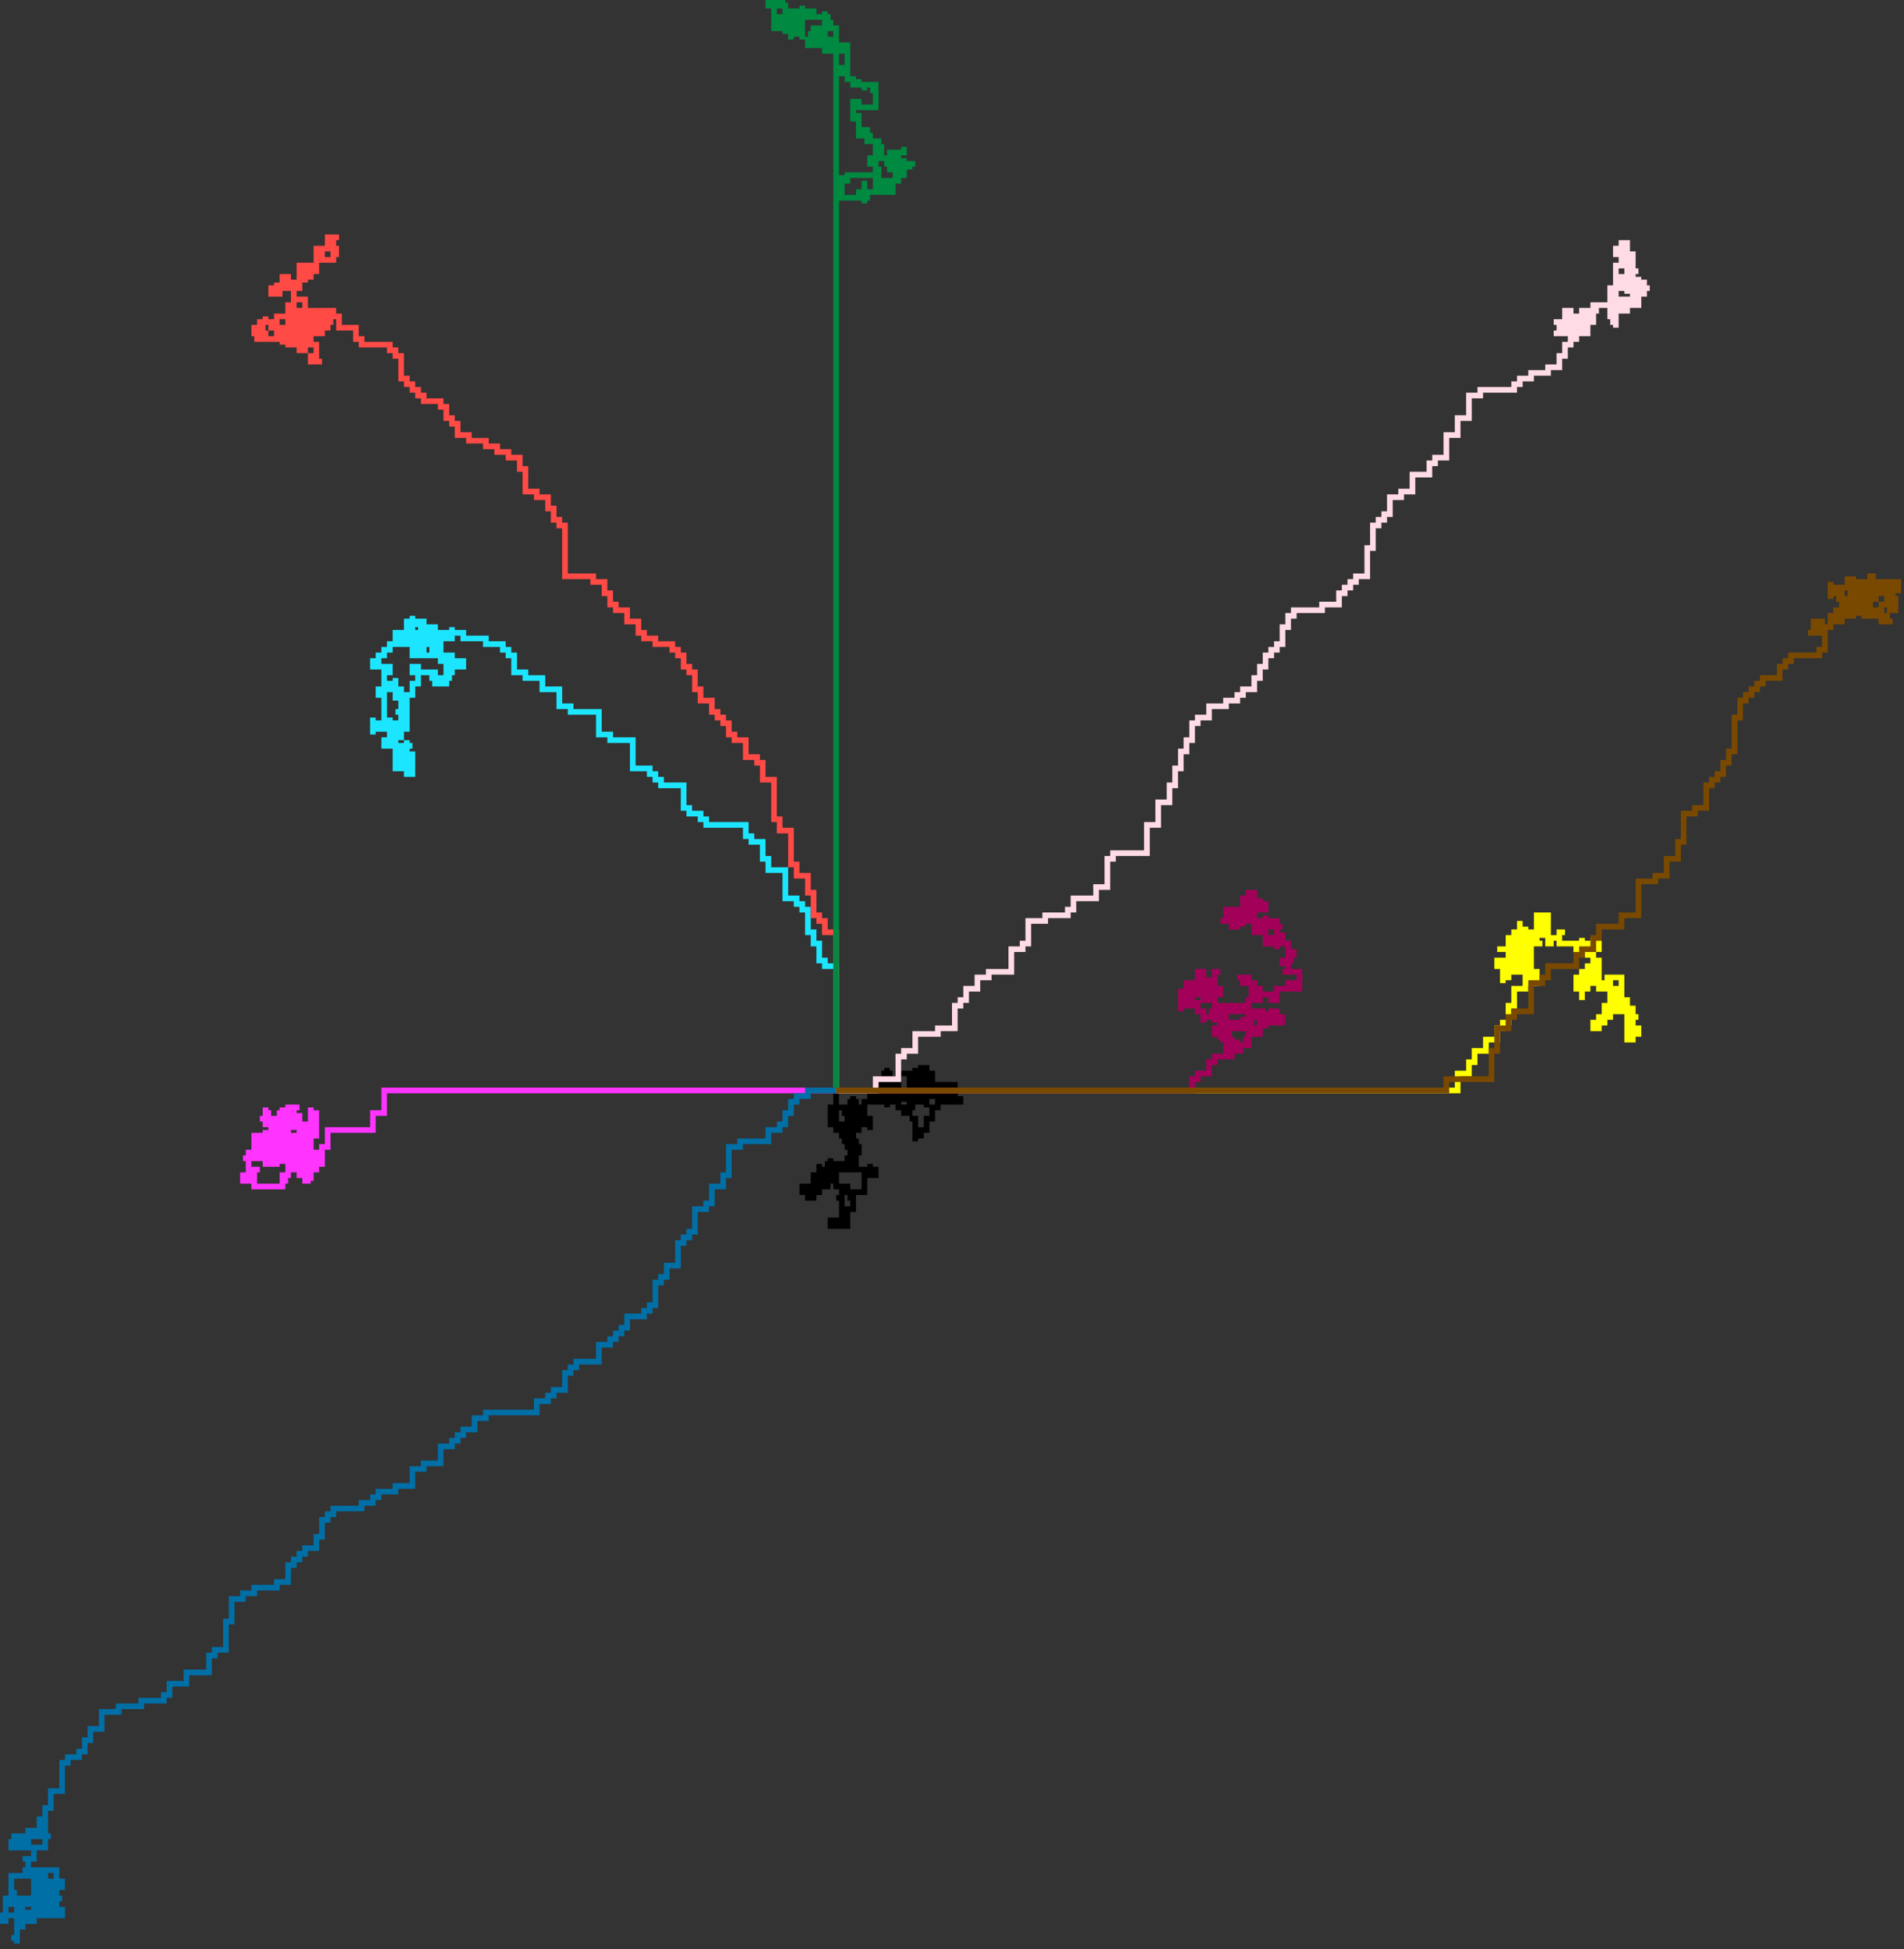 <?xml version="1.0" encoding="utf-8" ?>
<svg baseProfile="full" height="345px" version="1.1" width="337px" xmlns="http://www.w3.org/2000/svg" xmlns:ev="http://www.w3.org/2001/xml-events" xmlns:xlink="http://www.w3.org/1999/xlink"><rect width="100%" height="100%" fill="#333333" stroke="none"/><defs /><polyline fill="none" points="161,198 162,198 161,198 162,198 162,199 162,200 162,201 162,202 162,201 163,201 163,200 164,200 164,199 164,198 165,198 165,197 165,196 166,196 166,195 166,194 166,195 166,194 166,193 165,193 165,194 164,194 164,195 163,195 163,194 163,195 164,195 163,195 164,195 163,195 164,195 164,194 164,193 163,193 162,193 163,193 162,193 162,192 163,192 163,191 163,192 163,191 163,190 163,189 164,189 164,190 165,190 165,191 165,190 165,191 164,191 164,192 163,192 162,192 162,193 162,194 161,194 160,194 161,194 160,194 159,194 158,194 158,193 159,193 159,194 159,195 158,195 158,194 158,195 159,195 159,196 160,196 160,197 161,197 160,197 161,197 161,196 161,195 161,196 161,197 161,196 161,195 162,195 161,195 161,194 161,193 162,193 162,192 162,193 162,192 161,192 161,191 162,191 161,191 161,190 160,190 159,190 159,191 158,191 157,191 157,192 156,192 156,191 157,191 157,192 157,191 157,190 157,189 157,190 156,190 157,190 158,190 157,190 157,191 157,192 158,192 158,191 158,192 159,192 159,193 160,193 161,193 160,193 160,194 160,195 160,194 161,194 162,194 163,194 164,194 164,193 164,194 165,194 166,194 165,194 164,194 163,194 164,194 165,194 166,194 166,193 167,193 168,193 169,193 168,193 168,192 169,192 169,193 169,194 169,195 170,195 170,194 170,195 169,195 168,195 168,194 168,193 167,193 167,192 168,192 167,192 166,192 165,192 165,191 164,191 164,192 165,192 165,193 166,193 166,194 165,194 165,193 166,193 166,192 167,192 166,192 166,193 167,193 168,193 167,193 167,192 167,193 167,194 167,195 167,194 168,194 167,194 167,193 167,192 167,193 167,194 167,195 166,195 166,194 166,195 166,194 165,194 165,193 164,193 163,193 162,193 162,194 162,193 162,192 162,193 162,192 162,191 162,190 162,189 162,190 162,191 163,191 163,192 163,193 163,194 164,194 165,194 164,194 163,194 162,194 163,194 163,195 164,195 164,196 164,195 163,195 163,194 162,194 162,195 163,195 163,194 164,194 163,194 162,194 162,195 162,194 162,193 161,193 160,193 160,194 161,194 161,195 161,196 162,196 161,196 162,196 161,196 161,195 161,194 160,194 159,194 158,194 158,195 157,195 157,194 157,195 157,194 157,193 157,194 157,195 157,196 157,195 156,195 156,194 155,194 155,193 155,192 156,192 155,192 155,191 155,192 155,193 155,194 155,195 156,195 155,195 155,194 155,193 155,194 155,193 155,194 154,194 155,194 155,193 156,193 157,193 157,194 157,193 157,192 158,192 157,192 156,192 157,192 156,192 156,193 156,192 155,192 156,192 156,193 156,192 157,192 156,192 157,192 156,192 156,193 156,194 157,194 156,194 155,194 154,194 154,195 153,195 153,196 153,197 153,196 153,197 153,198 154,198 154,199 154,198 154,199 154,200 154,199 153,199 153,198 153,197 153,196 152,196 152,197 152,198 151,198 151,199 152,199 152,200 151,200 151,199 151,198 151,199 151,198 150,198 150,197 149,197 150,197 151,197 150,197 151,197 151,196 151,195 152,195 151,195 150,195 151,195 151,194 151,195 151,196 150,196 149,196 148,196 147,196 147,197 147,198 148,198 147,198 147,199 148,199 149,199 148,199 149,199 150,199 150,200 150,201 150,202 149,202 150,202 150,203 151,203 151,204 150,204 151,204 152,204 152,203 151,203 151,202 151,201 151,202 152,202 151,202 151,203 151,204 151,205 150,205 150,206 150,207 151,207 151,206 150,206 150,207 149,207 148,207 148,208 147,208 146,208 147,208 147,207 147,206 147,205 147,206 146,206 147,206 147,207 146,207 146,208 147,208 147,207 147,208 148,208 148,207 149,207 149,206 150,206 151,206 151,205 151,206 151,205 152,205 151,205 151,206 150,206 149,206 148,206 148,207 147,207 148,207 147,207 147,208 146,208 146,209 146,210 147,210 146,210 146,209 145,209 145,210 145,209 144,209 144,210 144,211 144,212 143,212 143,211 144,211 143,211 144,211 143,211 142,211 142,210 143,210 142,210 143,210 144,210 145,210 145,211 144,211 144,210 144,209 144,210 144,209 144,208 145,208 144,208 145,208 145,207 145,206 145,207 146,207 146,208 145,208 144,208 145,208 146,208 145,208 145,209 146,209 147,209 148,209 148,210 149,210 150,210 150,211 149,211 150,211 149,211 149,212 148,212 149,212 149,213 149,214 150,214 151,214 150,214 150,215 149,215 149,216 149,217 148,217 148,216 147,216 147,217 148,217 149,217 150,217 150,216 149,216 150,216 150,215 150,216 150,215 150,214 151,214 151,213 151,212 150,212 151,212 151,211 152,211 153,211 153,210 153,209 153,208 154,208 154,207 154,208 155,208 155,207 154,207 154,206 154,207 153,207 152,207 151,207 151,206 152,206 151,206 151,205 151,204 151,203 150,203 151,203 151,202 151,203 151,202 151,201 150,201 149,201 149,200 148,200 148,199 148,198 148,197 148,196 148,195 148,194 148,193" stroke="#000000" stroke-width="1" /><polyline fill="none" points="290,183 289,183 290,183 290,182 289,182 289,183 288,183 288,184 289,184 289,183 289,182 288,182 288,181 288,182 288,181 289,181 289,182 289,181 288,181 289,181 289,182 289,181 289,180 290,180 289,180 289,179 289,180 289,181 289,180 288,180 288,181 288,180 288,179 288,180 289,180 289,179 288,179 287,179 287,178 287,177 288,177 288,178 288,179 287,179 287,178 287,177 286,177 286,178 287,178 287,177 287,176 286,176 287,176 286,176 286,177 287,177 287,178 286,178 287,178 288,178 287,178 288,178 287,178 288,178 288,179 288,178 288,177 287,177 286,177 285,177 285,178 286,178 287,178 288,178 288,179 289,179 289,178 289,179 288,179 288,178 287,178 286,178 285,178 285,177 286,177 285,177 286,177 285,177 285,178 286,178 287,178 286,178 285,178 286,178 286,179 285,179 285,180 285,179 285,180 285,179 285,180 284,180 284,179 284,180 284,181 284,180 283,180 283,181 282,181 282,182 283,182 283,181 283,182 283,181 284,181 284,180 284,179 284,180 284,179 284,178 285,178 286,178 287,178 286,178 286,177 285,177 285,176 285,175 284,175 285,175 286,175 287,175 287,174 287,175 287,174 287,173 286,173 285,173 284,173 285,173 285,174 285,175 284,175 283,175 283,174 284,174 283,174 284,174 285,174 284,174 283,174 282,174 282,173 281,173 281,174 281,175 280,175 281,175 280,175 280,174 280,175 280,176 280,177 280,176 280,175 279,175 279,174 279,175 280,175 281,175 281,174 281,173 280,173 280,172 280,173 281,173 282,173 282,172 282,173 281,173 280,173 281,173 280,173 280,174 279,174 279,173 280,173 280,172 281,172 282,172 283,172 283,171 282,171 282,172 283,172 283,171 282,171 281,171 281,172 281,173 280,173 281,173 280,173 281,173 282,173 282,172 282,173 282,172 281,172 281,173 280,173 281,173 280,173 280,174 280,173 279,173 280,173 281,173 281,172 280,172 280,173 281,173 281,174 282,174 282,173 283,173 283,174 283,173 283,172 283,171 283,170 282,170 282,169 281,169 281,168 281,169 281,168 282,168 283,168 283,167 282,167 282,166 282,167 281,167 280,167 280,166 280,167 279,167 279,168 280,168 280,167 279,167 278,167 277,167 276,167 276,166 276,165 277,165 276,165 276,166 275,166 274,166 274,167 275,167 274,167 275,167 274,167 274,166 274,165 274,164 274,165 274,164 274,163 274,162 273,162 273,163 274,163 274,162 273,162 272,162 272,163 272,164 273,164 273,165 273,166 273,165 272,165 273,165 272,165 271,165 271,166 272,166 272,167 273,167 272,167 272,166 271,166 272,166 272,165 271,165 270,165 271,165 270,165 270,164 270,165 271,165 272,165 272,166 271,166 271,167 270,167 271,167 270,167 269,167 269,166 270,166 271,166 271,165 270,165 269,165 269,164 269,163 269,164 269,165 268,165 268,166 269,166 268,166 267,166 268,166 267,166 267,167 267,168 267,169 268,169 268,170 267,170 267,171 266,171 267,171 267,172 266,172 266,173 266,174 266,173 267,173 267,172 266,172 266,171 266,170 265,170 265,171 266,171 267,171 268,171 269,171 269,172 268,172 267,172 267,171 266,171 267,171 266,171 266,170 267,170 267,169 268,169 269,169 269,170 268,170 268,169 267,169 267,168 266,168 265,168 266,168 267,168 267,167 268,167 268,168 269,168 270,168 269,168 269,169 269,168 270,168 270,167 269,167 270,167 269,167 269,168 270,168 271,168 271,169 270,169 270,170 269,170 270,170 271,170 271,171 271,170 271,169 270,169 270,168 270,169 271,169 271,170 271,171 270,171 270,170 270,171 270,170 270,171 270,172 271,172 271,173 271,174 270,174 271,174 272,174 272,173 272,172 271,172 270,172 270,173 270,174 270,175 269,175 268,175 268,176 268,177 268,178 267,178 267,179 267,180 267,181 266,181 266,182 265,182 265,183 265,184 264,184 263,184 263,185 263,186 262,186 261,186 261,187 261,188 260,188 260,189 260,190 259,190 258,190 258,191 258,192 258,193 257,193 256,193 255,193 254,193 253,193 252,193 251,193 250,193 249,193 248,193 247,193 246,193 245,193 244,193 243,193 242,193 241,193 240,193 239,193 238,193 237,193 236,193 235,193 234,193 233,193 232,193 231,193 230,193 229,193 228,193 227,193 226,193 225,193 224,193 223,193 222,193 221,193 220,193 219,193 218,193 217,193 216,193 215,193 214,193 213,193 212,193 211,193 210,193 209,193 208,193 207,193 206,193 205,193 204,193 203,193 202,193 201,193 200,193 199,193 198,193 197,193 196,193 195,193 194,193 193,193 192,193 191,193 190,193 189,193 188,193 187,193 186,193 185,193 184,193 183,193 182,193 181,193 180,193 179,193 178,193 177,193 176,193 175,193 174,193 173,193 172,193 171,193 170,193 169,193 168,193 167,193 166,193 165,193 164,193 163,193 162,193 161,193 160,193 159,193 158,193 157,193 156,193 155,193 154,193 153,193 152,193 151,193 150,193 149,193 148,193" stroke="#FFFF00" stroke-width="1" /><polyline fill="none" points="75,114 75,115 74,115 75,115 74,115 74,116 75,116 75,115 74,115 74,114 74,113 73,113 73,114 74,114 74,115 74,114 74,113 74,112 75,112 75,113 76,113 77,113 77,114 77,113 76,113 77,113 77,114 77,113 77,112 77,113 77,114 77,113 77,112 77,113 77,112 76,112 76,113 76,112 77,112 77,113 77,112 77,111 77,112 77,111 76,111 75,111 74,111 75,111 75,110 74,110 74,111 74,110 74,111 74,110 73,110 73,109 73,110 72,110 72,111 73,111 73,112 73,113 72,113 73,113 73,114 72,114 72,113 72,112 73,112 72,112 73,112 72,112 72,113 71,113 71,112 71,113 71,112 70,112 71,112 70,112 71,112 70,112 70,113 70,112 70,113 70,114 71,114 70,114 69,114 69,115 68,115 68,116 67,116 67,117 66,117 67,117 66,117 67,117 67,118 66,118 66,117 67,117 67,118 68,118 69,118 69,119 68,119 68,118 68,119 68,120 68,121 68,120 68,121 69,121 69,122 69,121 70,121 70,120 70,121 70,122 69,122 68,122 68,121 68,122 67,122 67,123 67,122 67,123 68,123 68,124 68,125 68,126 68,127 68,128 68,129 68,128 67,128 66,128 67,128 66,128 66,127 66,128 66,129 66,130 66,129 67,129 68,129 68,128 69,128 69,127 69,128 69,129 69,130 69,131 70,131 70,132 69,132 70,132 70,133 70,132 69,132 69,131 70,131 70,132 71,132 71,133 72,133 72,134 72,133 72,134 73,134 73,135 73,134 73,133 73,134 73,135 73,136 73,137 73,136 72,136 73,136 73,135 73,136 73,137 73,136 73,137 72,137 72,136 71,136 71,135 71,136 70,136 70,135 71,135 71,134 71,133 72,133 71,133 72,133 72,134 72,135 71,135 71,134 72,134 71,134 70,134 70,133 70,132 71,132 72,132 73,132 72,132 72,131 72,132 72,133 71,133 72,133 72,132 72,131 72,132 71,132 71,133 71,132 71,133 70,133 70,132 70,131 70,130 71,130 71,129 72,129 71,129 70,129 70,130 69,130 69,131 69,132 70,132 69,132 68,132 68,131 69,131 69,130 69,129 70,129 70,128 71,128 72,128 72,129 71,129 71,128 71,129 71,130 71,131 71,130 71,131 71,130 71,129 71,128 71,129 71,130 70,130 70,129 70,128 71,128 71,127 72,127 72,126 72,125 72,126 71,126 70,126 71,126 71,125 72,125 72,126 71,126 71,125 72,125 72,124 72,123 72,124 71,124 71,123 72,123 71,123 70,123 70,124 70,123 70,122 69,122 69,121 70,121 70,122 70,121 70,122 71,122 71,123 72,123 73,123 73,122 73,121 74,121 74,120 74,119 73,119 73,118 74,118 74,119 75,119 76,119 77,119 77,120 76,120 77,120 76,120 77,120 78,120 79,120 79,119 80,119 80,118 80,119 79,119 79,118 79,119 79,120 80,120 79,120 78,120 77,120 77,121 78,121 79,121 79,120 79,119 80,119 80,118 80,119 80,118 80,117 80,116 80,117 81,117 82,117 82,118 81,118 80,118 80,117 80,116 79,116 79,117 79,118 79,117 78,117 79,117 78,117 78,116 77,116 76,116 75,116 74,116 73,116 73,115 73,114 72,114 73,114 73,113 73,112 73,111 73,112 73,113 72,113 72,114 71,114 71,113 71,114 72,114 73,114 74,114 73,114 74,114 73,114 72,114 73,114 73,115 73,114 74,114 75,114 76,114 77,114 77,115 76,115 77,115 78,115 78,114 78,113 78,112 79,112 80,112 80,113 79,113 78,113 78,112 77,112 78,112 78,113 78,114 78,113 78,112 79,112 80,112 80,111 80,112 79,112 80,112 81,112 80,112 81,112 82,112 82,113 83,113 84,113 85,113 86,113 86,114 87,114 88,114 89,114 89,115 90,115 90,116 91,116 91,117 91,118 91,119 92,119 93,119 93,120 94,120 95,120 96,120 96,121 96,122 97,122 98,122 99,122 99,123 99,124 99,125 100,125 101,125 101,126 102,126 103,126 104,126 105,126 106,126 106,127 106,128 106,129 106,130 107,130 108,130 108,131 109,131 110,131 111,131 112,131 112,132 112,133 112,134 112,135 112,136 113,136 114,136 115,136 115,137 116,137 116,138 117,138 117,139 118,139 119,139 120,139 121,139 121,140 121,141 121,142 121,143 122,143 122,144 123,144 124,144 124,145 125,145 125,146 126,146 127,146 128,146 129,146 130,146 131,146 132,146 132,147 132,148 133,148 133,149 134,149 135,149 135,150 135,151 135,152 136,152 136,153 136,154 137,154 138,154 139,154 139,155 139,156 139,157 139,158 139,159 140,159 141,159 141,160 142,160 142,161 143,161 143,162 143,163 143,164 143,165 144,165 144,166 144,167 145,167 145,168 145,169 145,170 146,170 146,171 147,171 148,171 148,172 148,173 148,174 148,175 148,176 148,177 148,178 148,179 148,180 148,181 148,182 148,183 148,184 148,185 148,186 148,187 148,188 148,189 148,190 148,191 148,192 148,193" stroke="#1CE6FF" stroke-width="1" /><polyline fill="none" points="50,205 51,205 52,205 52,206 51,206 52,206 52,205 53,205 53,206 52,206 52,205 51,205 51,204 51,205 51,206 51,207 52,207 52,206 52,205 52,204 52,205 53,205 53,206 53,207 53,206 54,206 53,206 53,205 54,205 53,205 53,204 52,204 52,203 52,202 53,202 53,203 53,204 52,204 52,205 52,206 51,206 51,205 51,204 51,205 51,206 51,207 51,208 50,208 50,209 51,209 50,209 50,210 49,210 48,210 47,210 46,210 45,210 45,209 44,209 43,209 43,208 44,208 43,208 44,208 44,207 44,208 45,208 45,207 46,207 45,207 44,207 44,206 44,205 43,205 44,205 44,204 45,204 45,203 46,203 47,203 46,203 47,203 48,203 48,202 49,202 49,203 50,203 51,203 51,204 51,203 51,204 50,204 51,204 50,204 51,204 50,204 50,203 50,202 51,202 51,201 51,202 50,202 50,201 49,201 49,200 50,200 51,200 50,200 49,200 48,200 48,201 48,202 47,202 48,202 49,202 49,203 49,204 48,204 47,204 46,204 46,205 45,205 45,204 46,204 45,204 46,204 47,204 48,204 47,204 47,205 47,204 46,204 46,203 46,202 46,203 47,203 47,202 47,201 46,201 46,202 46,201 45,201 45,202 46,202 46,203 46,202 46,201 47,201 47,202 47,201 48,201 48,200 48,201 47,201 47,200 47,201 46,201 46,202 47,202 46,202 47,202 48,202 48,203 48,204 47,204 47,205 48,205 49,205 50,205 50,204 50,205 50,206 50,205 50,204 51,204 51,203 52,203 52,204 52,203 53,203 52,203 52,202 51,202 51,203 51,204 50,204 49,204 49,205 48,205 47,205 48,205 47,205 47,204 46,204 46,203 46,204 46,205 46,204 46,205 47,205 47,206 48,206 49,206 49,205 49,204 49,205 49,204 48,204 49,204 49,203 49,202 50,202 51,202 51,201 52,201 53,201 54,201 55,201 56,201 55,201 56,201 55,201 56,201 56,200 56,199 55,199 55,198 56,198 56,197 55,197 55,196 55,197 55,198 56,198 55,198 55,199 55,198 55,199 54,199 54,200 55,200 55,201 55,202 54,202 53,202 52,202 52,203 51,203 52,203 51,203 51,204 51,205 52,205 51,205 52,205 53,205 54,205 53,205 53,206 53,207 53,206 53,205 52,205 51,205 52,205 52,204 51,204 52,204 51,204 52,204 52,203 53,203 54,203 53,203 54,203 54,202 54,203 54,204 54,205 54,206 54,207 55,207 55,208 55,207 54,207 54,208 54,207 54,206 54,207 54,208 53,208 53,207 53,206 53,207 54,207 54,208 54,209 55,209 54,209 54,208 55,208 54,208 54,207 54,206 55,206 54,206 55,206 54,206 55,206 55,207 54,207 55,207 55,208 55,209 55,208 55,207 56,207 56,206 57,206 57,205 57,204 56,204 55,204 56,204 56,205 55,205 54,205 53,205 53,206 53,207 54,207 54,206 55,206 56,206 56,205 56,206 55,206 55,207 54,207 55,207 55,206 56,206 56,205 55,205 55,204 55,203 54,203 53,203 53,202 53,203 52,203 52,202 52,201 52,202 53,202 53,201 53,200 53,199 53,200 53,199 52,199 52,198 52,197 52,196 53,196 52,196 51,196 51,197 50,197 49,197 50,197 51,197 52,197 51,197 50,197 51,197 51,196 51,197 50,197 50,196 50,197 50,198 49,198 49,199 50,199 50,198 51,198 52,198 51,198 52,198 52,199 52,200 52,199 52,198 53,198 53,197 53,198 52,198 52,199 51,199 51,200 51,201 51,202 50,202 50,201 50,200 51,200 50,200 50,199 50,200 49,200 48,200 49,200 49,199 48,199 48,200 48,199 47,199 47,198 46,198 47,198 47,197 48,197 47,197 47,196 47,197 47,198 48,198 48,199 49,199 48,199 48,200 48,201 48,202 49,202 49,201 50,201 49,201 49,202 49,203 50,203 51,203 52,203 52,204 53,204 53,205 54,205 53,205 53,206 53,205 54,205 54,206 54,205 54,206 53,206 53,207 53,206 54,206 55,206 55,207 55,206 56,206 56,205 57,205 57,204 57,203 58,203 58,202 58,201 58,200 59,200 60,200 61,200 62,200 63,200 64,200 65,200 66,200 66,199 66,198 66,197 67,197 68,197 68,196 68,195 68,194 68,193 69,193 70,193 71,193 72,193 73,193 74,193 75,193 76,193 77,193 78,193 79,193 80,193 81,193 82,193 83,193 84,193 85,193 86,193 87,193 88,193 89,193 90,193 91,193 92,193 93,193 94,193 95,193 96,193 97,193 98,193 99,193 100,193 101,193 102,193 103,193 104,193 105,193 106,193 107,193 108,193 109,193 110,193 111,193 112,193 113,193 114,193 115,193 116,193 117,193 118,193 119,193 120,193 121,193 122,193 123,193 124,193 125,193 126,193 127,193 128,193 129,193 130,193 131,193 132,193 133,193 134,193 135,193 136,193 137,193 138,193 139,193 140,193 141,193 142,193 143,193 144,193 145,193 146,193 147,193 148,193" stroke="#FF34FF" stroke-width="1" /><polyline fill="none" points="59,44 59,45 60,45 59,45 59,46 59,45 59,44 59,43 58,43 58,42 59,42 60,42 59,42 59,43 58,43 59,43 58,43 58,44 59,44 60,44 59,44 59,45 59,46 59,45 59,46 58,46 57,46 56,46 57,46 57,45 56,45 56,44 57,44 57,45 57,46 57,45 56,45 56,46 56,47 56,48 55,48 54,48 53,48 53,49 53,48 53,47 54,47 55,47 55,48 55,49 54,49 55,49 54,49 54,48 55,48 54,48 55,48 55,47 55,48 55,49 54,49 54,50 54,49 55,49 55,48 54,48 55,48 54,48 55,48 55,49 54,49 53,49 53,50 52,50 52,51 53,51 52,51 52,50 51,50 51,49 50,49 50,50 50,51 49,51 48,51 48,52 48,51 48,52 49,52 48,52 49,52 50,52 49,52 49,51 49,50 49,51 50,51 51,51 51,50 51,49 51,50 51,51 51,50 52,50 53,50 53,51 53,50 53,51 52,51 52,52 52,53 53,53 54,53 54,54 54,53 53,53 54,53 54,54 54,55 53,55 53,56 53,57 52,57 53,57 52,57 51,57 52,57 51,57 51,58 52,58 51,58 51,59 51,60 51,61 52,61 52,60 51,60 52,60 52,61 53,61 53,62 53,61 54,61 55,61 56,61 56,62 56,63 56,64 57,64 56,64 55,64 56,64 56,63 55,63 55,64 56,64 56,63 56,62 56,61 55,61 54,61 54,60 55,60 55,59 56,59 57,59 56,59 57,59 57,58 56,58 56,57 57,57 58,57 58,58 57,58 58,58 58,57 59,57 58,57 58,58 58,57 58,56 58,57 58,56 57,56 56,56 56,55 56,56 56,57 56,58 56,59 55,59 55,58 55,57 55,58 55,59 55,58 54,58 53,58 52,58 51,58 51,59 51,60 51,59 50,59 51,59 51,60 51,61 51,60 51,61 51,60 52,60 51,60 50,60 51,60 50,60 51,60 52,60 52,59 52,60 52,59 51,59 52,59 53,59 52,59 53,59 53,60 53,59 52,59 52,60 53,60 52,60 53,60 54,60 53,60 52,60 53,60 52,60 52,59 52,58 53,58 52,58 51,58 51,59 52,59 52,60 53,60 53,59 54,59 54,60 53,60 53,61 53,62 54,62 54,61 55,61 54,61 53,61 53,62 53,61 53,62 53,61 52,61 52,60 51,60 50,60 50,61 50,60 50,59 49,59 49,58 50,58 51,58 51,59 51,60 51,59 51,60 51,59 50,59 50,58 49,58 48,58 48,57 47,57 47,56 47,57 46,57 46,58 47,58 46,58 46,59 46,58 45,58 45,59 46,59 46,58 47,58 46,58 46,59 47,59 47,60 46,60 45,60 46,60 47,60 48,60 49,60 49,59 49,58 49,57 49,56 50,56 51,56 51,55 52,55 52,56 52,55 52,54 51,54 51,55 51,56 52,56 52,57 52,58 52,57 53,57 54,57 55,57 55,56 55,57 55,56 54,56 53,56 53,55 54,55 55,55 56,55 57,55 58,55 59,55 59,56 60,56 60,57 60,58 61,58 62,58 63,58 63,59 63,60 64,60 64,61 65,61 66,61 67,61 68,61 69,61 69,62 70,62 70,63 71,63 71,64 71,65 71,66 71,67 72,67 72,68 73,68 73,69 74,69 74,70 75,70 75,71 76,71 77,71 78,71 78,72 79,72 79,73 79,74 80,74 80,75 81,75 81,76 81,77 82,77 83,77 83,78 84,78 85,78 86,78 86,79 87,79 88,79 88,80 89,80 90,80 90,81 91,81 92,81 92,82 92,83 93,83 93,84 93,85 93,86 93,87 94,87 95,87 95,88 96,88 97,88 97,89 97,90 98,90 98,91 98,92 99,92 99,93 100,93 100,94 100,95 100,96 100,97 100,98 100,99 100,100 100,101 100,102 101,102 102,102 103,102 104,102 105,102 105,103 106,103 107,103 107,104 107,105 108,105 108,106 108,107 109,107 109,108 110,108 111,108 111,109 111,110 112,110 113,110 113,111 113,112 114,112 114,113 115,113 116,113 116,114 117,114 118,114 119,114 119,115 120,115 120,116 121,116 121,117 121,118 122,118 122,119 123,119 123,120 123,121 123,122 124,122 124,123 124,124 125,124 126,124 126,125 126,126 127,126 127,127 128,127 128,128 129,128 129,129 129,130 130,130 130,131 131,131 132,131 132,132 132,133 132,134 133,134 134,134 134,135 135,135 135,136 135,137 135,138 136,138 137,138 137,139 137,140 137,141 137,142 137,143 137,144 137,145 138,145 138,146 138,147 139,147 140,147 140,148 140,149 140,150 140,151 140,152 140,153 141,153 141,154 141,155 142,155 143,155 143,156 143,157 143,158 144,158 144,159 144,160 144,161 144,162 145,162 145,163 146,163 146,164 146,165 147,165 148,165 148,166 148,167 148,168 148,169 148,170 148,171 148,172 148,173 148,174 148,175 148,176 148,177 148,178 148,179 148,180 148,181 148,182 148,183 148,184 148,185 148,186 148,187 148,188 148,189 148,190 148,191 148,192 148,193" stroke="#FF4A46" stroke-width="1" /><polyline fill="none" points="155,25 156,25 155,25 154,25 155,25 155,26 155,27 155,28 156,28 156,27 156,26 156,27 156,28 157,28 157,29 158,29 158,30 157,30 158,30 159,30 159,29 158,29 158,28 157,28 158,28 158,27 158,28 157,28 156,28 157,28 158,28 159,28 159,29 160,29 160,28 160,29 161,29 161,30 161,29 162,29 161,29 160,29 159,29 158,29 158,28 158,27 159,27 160,27 160,26 160,27 160,26 160,27 159,27 158,27 157,27 158,27 158,28 158,29 159,29 158,29 158,30 159,30 160,30 160,31 159,31 158,31 159,31 159,32 158,32 157,32 157,33 157,34 158,34 158,33 157,33 156,33 155,33 156,33 155,33 155,32 156,32 156,33 156,34 155,34 154,34 153,34 152,34 152,35 153,35 153,36 153,35 153,34 153,33 153,32 153,33 153,34 152,34 153,34 152,34 152,35 153,35 154,35 153,35 153,34 153,33 153,34 153,35 153,34 152,34 152,35 151,35 150,35 149,35 149,34 149,33 149,32 149,31 149,32 150,32 150,31 151,31 152,31 151,31 152,31 153,31 154,31 155,31 156,31 155,31 155,30 156,30 155,30 155,29 155,28 154,28 154,29 154,28 154,29 155,29 155,28 155,27 156,27 156,26 155,26 155,25 154,25 153,25 154,25 154,24 153,24 152,24 152,23 153,23 154,23 153,23 152,23 152,22 152,21 152,20 152,21 151,21 151,20 151,21 151,20 151,19 151,18 152,18 152,19 153,19 154,19 155,19 154,19 155,19 155,18 155,17 155,16 154,16 155,16 155,15 154,15 155,15 154,15 153,15 153,16 153,15 152,15 151,15 152,15 152,14 152,15 151,15 151,14 150,14 150,13 149,13 149,12 150,12 150,11 150,10 150,11 150,10 150,9 149,9 148,9 149,9 150,9 150,8 149,8 148,8 148,9 148,8 147,8 147,9 146,9 146,8 146,7 146,8 146,7 145,7 145,6 145,7 145,8 144,8 143,8 143,7 144,7 145,7 146,7 145,7 145,8 145,7 145,6 146,6 146,5 146,6 146,5 146,4 146,5 146,6 146,7 145,7 145,6 145,7 146,7 146,8 147,8 147,7 146,7 145,7 145,8 145,7 145,6 144,6 144,5 144,6 143,6 144,6 144,5 145,5 146,5 146,4 146,3 146,2 146,3 147,3 146,3 147,3 146,3 145,3 144,3 143,3 142,3 142,4 142,5 141,5 141,6 142,6 141,6 142,6 142,7 142,6 142,5 141,5 142,5 141,5 140,5 140,4 140,5 139,5 138,5 138,4 139,4 139,5 140,5 140,4 141,4 141,3 141,2 142,2 141,2 140,2 139,2 140,2 140,3 139,3 139,2 140,2 139,2 139,1 138,1 138,0 139,0 138,0 137,0 136,0 136,1 137,1 136,1 136,0 136,1 136,0 137,0 136,0 137,0 138,0 137,0 136,0 137,0 137,1 137,2 137,3 137,4 137,5 138,5 137,5 138,5 138,4 138,3 137,3 137,4 137,5 138,5 139,5 139,6 139,5 138,5 138,4 138,5 139,5 140,5 140,6 140,7 140,6 140,5 140,4 140,3 141,3 142,3 142,4 142,3 142,2 142,3 143,3 142,3 142,2 142,1 142,2 142,1 142,2 143,2 144,2 144,3 145,3 146,3 146,4 147,4 147,5 148,5 148,6 148,7 148,8 148,9 148,10 148,11 148,12 148,13 148,14 148,15 148,16 148,17 148,18 148,19 148,20 148,21 148,22 148,23 148,24 148,25 148,26 148,27 148,28 148,29 148,30 148,31 148,32 148,33 148,34 148,35 148,36 148,37 148,38 148,39 148,40 148,41 148,42 148,43 148,44 148,45 148,46 148,47 148,48 148,49 148,50 148,51 148,52 148,53 148,54 148,55 148,56 148,57 148,58 148,59 148,60 148,61 148,62 148,63 148,64 148,65 148,66 148,67 148,68 148,69 148,70 148,71 148,72 148,73 148,74 148,75 148,76 148,77 148,78 148,79 148,80 148,81 148,82 148,83 148,84 148,85 148,86 148,87 148,88 148,89 148,90 148,91 148,92 148,93 148,94 148,95 148,96 148,97 148,98 148,99 148,100 148,101 148,102 148,103 148,104 148,105 148,106 148,107 148,108 148,109 148,110 148,111 148,112 148,113 148,114 148,115 148,116 148,117 148,118 148,119 148,120 148,121 148,122 148,123 148,124 148,125 148,126 148,127 148,128 148,129 148,130 148,131 148,132 148,133 148,134 148,135 148,136 148,137 148,138 148,139 148,140 148,141 148,142 148,143 148,144 148,145 148,146 148,147 148,148 148,149 148,150 148,151 148,152 148,153 148,154 148,155 148,156 148,157 148,158 148,159 148,160 148,161 148,162 148,163 148,164 148,165 148,166 148,167 148,168 148,169 148,170 148,171 148,172 148,173 148,174 148,175 148,176 148,177 148,178 148,179 148,180 148,181 148,182 148,183 148,184 148,185 148,186 148,187 148,188 148,189 148,190 148,191 148,192 148,193 148,193" stroke="#008941" stroke-width="1" /><polyline fill="none" points="9,336 8,336 8,335 7,335 7,336 6,336 5,336 4,336 3,336 4,336 3,336 3,337 3,338 3,339 2,339 1,339 0,339 0,340 1,340 0,340 1,340 0,340 0,339 0,340 1,340 1,339 1,338 1,337 1,336 2,336 1,336 1,337 1,336 2,336 3,336 2,336 2,335 3,335 2,335 2,334 2,333 2,332 3,332 4,332 5,332 5,331 6,331 7,331 7,332 8,332 8,333 8,334 8,333 7,333 8,333 8,332 8,331 7,331 7,332 8,332 8,333 7,333 7,334 7,335 8,335 8,334 8,335 9,335 9,336 9,337 10,337 9,337 8,337 9,337 9,336 10,336 11,336 10,336 10,337 9,337 9,338 9,339 10,339 11,339 11,338 10,338 10,339 9,339 9,338 8,338 7,338 6,338 6,337 5,337 6,337 7,337 7,336 7,337 7,336 6,336 6,335 6,336 5,336 4,336 5,336 5,337 5,336 4,336 5,336 6,336 6,337 7,337 7,336 7,337 7,338 8,338 8,339 7,339 6,339 5,339 4,339 4,340 4,341 3,341 3,342 3,343 2,343 3,343 3,344 3,343 3,342 3,341 3,340 4,340 5,340 6,340 6,339 5,339 5,338 5,339 4,339 3,339 2,339 3,339 3,338 3,337 2,337 3,337 4,337 3,337 2,337 2,336 3,336 3,337 3,338 3,337 3,338 4,338 4,339 3,339 3,338 3,337 2,337 3,337 4,337 3,337 4,337 5,337 6,337 7,337 6,337 6,336 7,336 8,336 8,337 9,337 9,336 8,336 8,335 8,336 8,337 8,336 8,335 8,334 9,334 9,335 10,335 10,336 10,335 10,334 9,334 8,334 8,335 8,334 8,333 9,333 9,334 8,334 7,334 6,334 6,335 6,334 6,333 6,332 6,333 7,333 6,333 6,334 7,334 7,333 8,333 8,334 8,333 8,332 7,332 7,333 7,334 8,334 9,334 9,333 10,333 10,334 10,333 10,334 10,335 10,334 9,334 10,334 10,333 10,334 11,334 11,333 10,333 11,333 10,333 10,332 10,331 9,331 8,331 7,331 7,332 6,332 5,332 5,331 4,331 5,331 5,330 5,329 4,329 5,329 6,329 6,328 6,327 5,327 6,327 5,327 6,327 7,327 8,327 8,326 8,325 9,325 8,325 7,325 8,325 8,324 8,323 7,323 7,324 6,324 5,324 5,325 5,326 5,327 4,327 3,327 2,327 3,327 2,327 2,326 3,326 2,326 3,326 3,325 2,325 3,325 4,325 3,325 4,325 4,326 5,326 5,325 6,325 7,325 7,324 7,323 7,322 8,322 8,321 8,320 9,320 9,319 9,318 9,317 10,317 11,317 11,316 11,315 11,314 11,313 11,312 12,312 12,311 13,311 14,311 14,310 15,310 15,309 15,308 16,308 16,307 16,306 17,306 18,306 18,305 18,304 18,303 19,303 20,303 21,303 21,302 22,302 23,302 24,302 25,302 25,301 26,301 27,301 28,301 29,301 29,300 30,300 30,299 30,298 31,298 32,298 33,298 33,297 33,296 34,296 35,296 36,296 37,296 37,295 37,294 37,293 38,293 38,292 39,292 40,292 40,291 40,290 40,289 40,288 40,287 41,287 41,286 41,285 41,284 41,283 42,283 43,283 43,282 44,282 45,282 45,281 46,281 47,281 48,281 49,281 49,280 50,280 51,280 51,279 51,278 51,277 52,277 52,276 53,276 53,275 54,275 54,274 55,274 56,274 56,273 56,272 57,272 57,271 57,270 57,269 58,269 58,268 59,268 59,267 60,267 61,267 62,267 63,267 64,267 64,266 65,266 66,266 66,265 67,265 67,264 68,264 69,264 70,264 70,263 71,263 72,263 73,263 73,262 73,261 73,260 74,260 75,260 75,259 76,259 77,259 78,259 78,258 78,257 78,256 79,256 80,256 80,255 81,255 81,254 82,254 82,253 83,253 84,253 84,252 84,251 85,251 86,251 86,250 87,250 88,250 89,250 90,250 91,250 92,250 93,250 94,250 95,250 95,249 95,248 96,248 97,248 97,247 98,247 98,246 99,246 100,246 100,245 100,244 100,243 101,243 101,242 102,242 102,241 103,241 104,241 105,241 106,241 106,240 106,239 106,238 107,238 108,238 108,237 109,237 109,236 110,236 110,235 111,235 111,234 111,233 112,233 113,233 114,233 114,232 115,232 115,231 116,231 116,230 116,229 116,228 116,227 117,227 117,226 118,226 118,225 118,224 119,224 120,224 120,223 120,222 120,221 120,220 121,220 121,219 122,219 122,218 123,218 123,217 123,216 123,215 123,214 124,214 125,214 125,213 126,213 126,212 126,211 126,210 127,210 128,210 128,209 128,208 129,208 129,207 129,206 129,205 129,204 129,203 130,203 131,203 131,202 132,202 133,202 134,202 135,202 136,202 136,201 136,200 137,200 138,200 138,199 139,199 139,198 139,197 140,197 140,196 140,195 141,195 141,194 142,194 143,194 143,193 144,193 145,193 146,193 147,193 148,193" stroke="#006FA6" stroke-width="1" /><polyline fill="none" points="220,164 220,163 219,163 220,163 220,162 220,161 219,161 219,162 219,161 220,161 219,161 218,161 218,162 219,162 220,162 220,161 221,161 221,160 221,161 221,162 222,162 222,161 223,161 224,161 224,160 223,160 223,159 223,160 224,160 224,161 223,161 223,160 222,160 223,160 222,160 222,159 221,159 221,158 222,158 222,159 222,160 222,159 221,159 221,160 221,159 222,159 221,159 220,159 220,160 220,159 220,160 220,161 220,162 219,162 219,161 218,161 218,162 218,161 217,161 217,162 217,163 216,163 217,163 217,162 218,162 219,162 219,161 219,162 219,161 218,161 218,162 219,162 218,162 218,163 219,163 219,164 218,164 218,163 217,163 218,163 218,162 219,162 220,162 220,161 220,160 220,161 221,161 221,162 221,163 222,163 222,164 223,164 223,163 224,163 223,163 222,163 221,163 222,163 223,163 223,164 224,164 224,165 223,165 224,165 224,164 225,164 224,164 224,163 225,163 225,164 226,164 225,164 224,164 223,164 224,164 223,164 223,165 222,165 222,164 223,164 223,163 224,163 224,162 224,163 225,163 226,163 226,164 227,164 226,164 226,165 226,166 225,166 224,166 224,167 225,167 225,166 225,167 226,167 226,168 226,167 227,167 227,166 227,165 227,166 227,167 228,167 228,168 228,169 229,169 229,168 229,169 228,169 229,169 229,168 229,169 228,169 228,170 228,171 228,170 229,170 228,170 227,170 227,171 227,170 228,170 228,171 228,172 227,172 228,172 227,172 228,172 229,172 228,172 229,172 228,172 229,172 230,172 230,173 230,174 230,175 229,175 229,174 228,174 228,175 227,175 226,175 226,176 226,177 225,177 225,176 224,176 223,176 223,175 222,175 222,174 221,174 221,173 220,173 219,173 220,173 220,174 221,174 222,174 222,175 221,175 222,175 222,176 221,176 222,176 223,176 223,177 222,177 221,177 221,178 221,179 220,179 221,179 221,180 221,181 220,181 220,180 220,181 221,181 220,181 221,181 222,181 221,181 221,182 220,182 221,182 220,182 219,182 219,181 218,181 217,181 217,182 216,182 216,181 216,182 216,183 216,184 216,183 216,182 215,182 215,183 216,183 217,183 218,183 217,183 217,184 216,184 217,184 217,183 216,183 216,182 216,181 216,180 215,180 216,180 217,180 217,179 218,179 219,179 219,178 219,179 219,178 220,178 221,178 221,179 220,179 219,179 219,178 218,178 219,178 218,178 217,178 216,178 215,178 215,177 214,177 213,177 213,176 213,175 213,176 212,176 212,175 211,175 211,174 210,174 210,175 211,175 212,175 213,175 213,174 213,175 214,175 214,176 214,175 214,174 215,174 215,173 215,172 216,172 215,172 215,173 215,174 215,175 214,175 214,176 214,177 214,176 215,176 216,176 216,175 215,175 215,176 214,176 214,175 214,174 213,174 214,174 214,173 214,174 215,174 214,174 213,174 212,174 212,173 212,172 213,172 213,173 212,173 212,174 213,174 213,175 212,175 211,175 212,175 212,176 211,176 211,177 210,177 210,176 209,176 209,175 209,176 210,176 209,176 210,176 209,176 210,176 211,176 210,176 210,177 211,177 210,177 210,176 210,177 211,177 210,177 209,177 209,178 209,179 209,178 209,179 209,178 210,178 211,178 211,177 211,178 212,178 211,178 212,178 212,177 212,178 212,179 213,179 213,180 213,181 213,180 214,180 215,180 215,181 215,180 215,179 215,180 215,179 214,179 215,179 216,179 216,180 217,180 217,181 218,181 218,182 219,182 220,182 221,182 222,182 223,182 223,181 223,182 223,181 224,181 224,180 225,180 224,180 225,180 226,180 226,181 226,180 226,179 225,179 225,180 225,181 226,181 227,181 227,180 226,180 226,181 227,181 226,181 227,181 226,181 225,181 224,181 224,182 224,181 224,180 224,179 224,180 223,180 223,179 222,179 222,180 223,180 222,180 223,180 223,179 222,179 221,179 222,179 223,179 223,180 223,179 224,179 223,179 223,180 223,181 224,181 223,181 223,182 223,183 223,182 223,183 222,183 221,183 221,184 220,184 221,184 221,183 221,184 220,184 221,184 221,183 221,182 221,183 221,184 221,185 220,185 219,185 219,184 219,185 218,185 218,184 217,184 217,185 218,185 217,185 217,186 218,186 217,186 218,186 219,186 220,186 219,186 220,186 219,186 218,186 218,187 217,187 216,187 215,187 215,188 214,188 214,189 214,190 213,190 212,190 212,191 211,191 211,192 211,193 210,193 209,193 208,193 207,193 206,193 205,193 204,193 203,193 202,193 201,193 200,193 199,193 198,193 197,193 196,193 195,193 194,193 193,193 192,193 191,193 190,193 189,193 188,193 187,193 186,193 185,193 184,193 183,193 182,193 181,193 180,193 179,193 178,193 177,193 176,193 175,193 174,193 173,193 172,193 171,193 170,193 169,193 168,193 167,193 166,193 165,193 164,193 163,193 162,193 161,193 160,193 159,193 158,193 157,193 156,193 155,193 154,193 153,193 152,193 151,193 150,193 149,193 148,193 148,193" stroke="#A30059" stroke-width="1" /><polyline fill="none" points="288,51 288,52 288,51 289,51 290,51 291,51 291,50 291,51 292,51 291,51 290,51 290,52 290,51 290,52 291,52 291,51 291,52 290,52 291,52 290,52 290,51 290,50 289,50 288,50 288,49 289,49 289,48 288,48 288,49 289,49 289,48 290,48 289,48 289,49 289,48 289,47 288,47 288,46 288,45 288,46 287,46 287,47 287,46 288,46 288,47 287,47 287,46 288,46 289,46 289,45 288,45 287,45 286,45 286,44 287,44 287,43 288,43 288,44 288,45 288,44 288,45 288,46 288,47 287,47 287,46 287,47 288,47 288,46 288,47 287,47 286,47 286,48 286,49 286,50 286,51 286,50 286,49 287,49 288,49 287,49 288,49 289,49 289,48 288,48 288,49 287,49 286,49 286,50 286,49 286,50 286,51 286,52 286,51 286,52 286,53 286,54 286,55 286,56 286,55 287,55 286,55 285,55 286,55 287,55 286,55 287,55 287,54 287,53 287,54 287,53 288,53 288,54 289,54 290,54 289,54 288,54 287,54 287,53 286,53 286,54 286,55 286,54 286,55 287,55 286,55 287,55 287,54 288,54 288,55 287,55 286,55 286,54 285,54 285,55 285,56 286,56 286,57 286,58 286,57 285,57 286,57 286,56 286,55 286,56 286,55 287,55 288,55 288,54 289,54 290,54 290,53 290,52 291,52 291,51 291,50 291,51 291,50 290,50 291,50 290,50 291,50 291,51 291,50 290,50 289,50 289,51 290,51 290,50 290,51 290,50 290,51 290,52 290,53 290,52 291,52 290,52 289,52 289,53 290,53 289,53 289,52 289,51 289,50 290,50 290,49 290,50 290,49 290,50 289,50 288,50 289,50 288,50 287,50 286,50 286,49 286,50 286,51 286,50 287,50 287,51 286,51 285,51 285,52 286,52 285,52 286,52 285,52 285,53 285,54 284,54 283,54 282,54 282,55 283,55 282,55 281,55 280,55 280,56 280,57 280,56 279,56 278,56 278,55 277,55 277,56 278,56 278,57 277,57 277,58 278,58 278,59 277,59 276,59 275,59 276,59 276,58 277,58 278,58 277,58 278,58 279,58 279,59 278,59 278,58 278,59 279,59 280,59 280,58 279,58 279,59 280,59 281,59 281,58 280,58 280,57 279,57 279,58 279,57 280,57 280,56 279,56 280,56 281,56 280,56 279,56 279,57 280,57 281,57 280,57 280,58 279,58 280,58 280,57 281,57 280,57 281,57 282,57 282,56 282,57 282,56 281,56 281,55 281,56 281,57 280,57 279,57 278,57 279,57 278,57 278,58 278,57 277,57 276,57 275,57 276,57 277,57 277,56 277,57 278,57 279,57 279,58 279,59 279,60 278,60 278,61 277,61 277,62 277,63 276,63 276,64 276,65 275,65 274,65 274,66 273,66 272,66 271,66 271,67 270,67 269,67 269,68 268,68 268,69 267,69 266,69 265,69 264,69 263,69 262,69 262,70 261,70 260,70 260,71 260,72 260,73 260,74 259,74 258,74 258,75 258,76 258,77 257,77 256,77 256,78 256,79 256,80 256,81 255,81 254,81 254,82 253,82 253,83 253,84 252,84 251,84 250,84 250,85 250,86 250,87 249,87 248,87 248,88 247,88 246,88 246,89 246,90 246,91 245,91 245,92 244,92 244,93 243,93 243,94 243,95 243,96 243,97 242,97 242,98 242,99 242,100 242,101 242,102 241,102 240,102 240,103 239,103 239,104 238,104 238,105 237,105 237,106 237,107 236,107 235,107 234,107 234,108 233,108 232,108 231,108 230,108 229,108 229,109 228,109 228,110 228,111 227,111 227,112 227,113 227,114 226,114 226,115 225,115 225,116 224,116 224,117 224,118 223,118 223,119 223,120 222,120 222,121 222,122 221,122 220,122 220,123 219,123 219,124 218,124 217,124 217,125 216,125 215,125 214,125 214,126 214,127 213,127 212,127 212,128 211,128 211,129 211,130 211,131 210,131 210,132 210,133 209,133 209,134 209,135 209,136 208,136 208,137 208,138 208,139 207,139 207,140 207,141 207,142 206,142 205,142 205,143 205,144 205,145 205,146 204,146 203,146 203,147 203,148 203,149 203,150 203,151 202,151 201,151 200,151 199,151 198,151 197,151 197,152 196,152 196,153 196,154 196,155 196,156 196,157 195,157 194,157 194,158 194,159 193,159 192,159 191,159 190,159 190,160 190,161 189,161 189,162 188,162 187,162 186,162 185,162 185,163 184,163 183,163 182,163 182,164 182,165 182,166 182,167 181,167 181,168 180,168 179,168 179,169 179,170 179,171 179,172 178,172 177,172 176,172 175,172 175,173 174,173 173,173 173,174 173,175 172,175 171,175 171,176 171,177 170,177 170,178 169,178 169,179 169,180 169,181 169,182 168,182 167,182 166,182 166,183 165,183 164,183 163,183 162,183 162,184 162,185 162,186 161,186 160,186 160,187 159,187 159,188 159,189 159,190 159,191 158,191 157,191 156,191 155,191 155,192 155,193 154,193 153,193 152,193 151,193 150,193 149,193 148,193" stroke="#FFDBE5" stroke-width="1" /><polyline fill="none" points="322,110 322,111 322,110 323,110 322,110 321,110 321,111 321,112 320,112 321,112 322,112 322,111 323,111 324,111 324,110 325,110 326,110 326,109 326,108 327,108 327,109 326,109 327,109 326,109 327,109 326,109 325,109 325,108 326,108 326,107 326,106 325,106 326,106 326,105 325,105 325,104 325,105 326,105 325,105 324,105 324,104 324,103 324,104 324,105 324,106 324,105 325,105 325,104 326,104 327,104 327,103 327,104 327,103 327,102 327,103 328,103 328,102 328,103 328,104 329,104 328,104 329,104 329,105 328,105 328,104 328,105 329,105 330,105 329,105 329,106 330,106 331,106 331,105 331,106 330,106 330,107 330,106 330,105 329,105 328,105 328,104 328,103 327,103 328,103 329,103 330,103 331,103 332,103 331,103 331,102 332,102 331,102 331,103 331,102 331,103 332,103 332,104 331,104 331,105 331,104 331,105 331,106 331,107 331,106 331,107 331,106 332,106 332,105 333,105 334,105 334,106 334,105 334,104 334,103 335,103 336,103 336,104 336,105 336,104 336,103 335,103 336,103 335,103 336,103 336,104 335,104 335,105 335,106 335,105 335,106 336,106 335,106 334,106 334,107 335,107 335,108 334,108 335,108 336,108 335,108 336,108 335,108 335,107 334,107 334,106 334,107 335,107 336,107 335,107 334,107 333,107 334,107 333,107 333,108 333,109 334,109 334,110 334,109 333,109 332,109 331,109 332,109 332,108 331,108 331,107 330,107 330,108 330,109 330,108 329,108 328,108 328,109 328,108 328,109 327,109 327,108 327,107 327,108 328,108 329,108 330,108 331,108 330,108 330,107 331,107 331,108 330,108 329,108 329,109 329,108 330,108 330,109 331,109 331,108 330,108 329,108 330,108 331,108 332,108 333,108 333,109 334,109 334,110 333,110 334,110 334,109 334,110 335,110 334,110 333,110 333,109 332,109 333,109 332,109 332,108 331,108 331,107 330,107 330,108 329,108 329,107 328,107 328,106 329,106 330,106 330,105 330,104 330,103 331,103 332,103 331,103 331,104 331,105 331,104 331,103 332,103 333,103 333,104 332,104 332,105 332,104 332,103 331,103 332,103 333,103 333,104 333,103 333,104 333,105 332,105 333,105 332,105 332,106 331,106 330,106 329,106 329,107 330,107 330,108 329,108 329,107 330,107 329,107 329,106 330,106 331,106 330,106 330,105 329,105 328,105 327,105 328,105 329,105 330,105 330,106 329,106 328,106 327,106 327,107 328,107 329,107 329,106 330,106 329,106 330,106 330,105 330,104 330,103 330,104 331,104 330,104 330,105 330,104 330,105 330,104 330,105 330,106 329,106 328,106 327,106 327,107 326,107 326,108 326,109 325,109 324,109 324,110 324,111 323,111 323,112 323,113 323,114 323,115 322,115 322,116 321,116 320,116 319,116 318,116 317,116 317,117 316,117 316,118 315,118 315,119 315,120 314,120 313,120 312,120 312,121 311,121 311,122 310,122 310,123 309,123 309,124 308,124 308,125 308,126 308,127 307,127 307,128 307,129 307,130 307,131 307,132 307,133 306,133 306,134 306,135 305,135 305,136 305,137 304,137 304,138 303,138 303,139 302,139 302,140 302,141 302,142 302,143 301,143 300,143 300,144 299,144 298,144 298,145 298,146 298,147 298,148 298,149 297,149 297,150 297,151 297,152 296,152 295,152 295,153 295,154 295,155 294,155 293,155 293,156 292,156 291,156 290,156 290,157 290,158 290,159 290,160 290,161 290,162 289,162 288,162 287,162 287,163 287,164 286,164 285,164 284,164 283,164 283,165 283,166 282,166 282,167 282,168 281,168 280,168 280,169 279,169 279,170 279,171 278,171 277,171 276,171 275,171 274,171 274,172 274,173 273,173 273,174 272,174 271,174 271,175 271,176 271,177 271,178 271,179 270,179 269,179 268,179 268,180 267,180 267,181 267,182 266,182 265,182 265,183 265,184 265,185 265,186 264,186 264,187 264,188 264,189 264,190 264,191 263,191 262,191 261,191 260,191 259,191 258,191 257,191 256,191 256,192 256,193 255,193 254,193 253,193 252,193 251,193 250,193 249,193 248,193 247,193 246,193 245,193 244,193 243,193 242,193 241,193 240,193 239,193 238,193 237,193 236,193 235,193 234,193 233,193 232,193 231,193 230,193 229,193 228,193 227,193 226,193 225,193 224,193 223,193 222,193 221,193 220,193 219,193 218,193 217,193 216,193 215,193 214,193 213,193 212,193 211,193 210,193 209,193 208,193 207,193 206,193 205,193 204,193 203,193 202,193 201,193 200,193 199,193 198,193 197,193 196,193 195,193 194,193 193,193 192,193 191,193 190,193 189,193 188,193 187,193 186,193 185,193 184,193 183,193 182,193 181,193 180,193 179,193 178,193 177,193 176,193 175,193 174,193 173,193 172,193 171,193 170,193 169,193 168,193 167,193 166,193 165,193 164,193 163,193 162,193 161,193 160,193 159,193 158,193 157,193 156,193 155,193 154,193 153,193 152,193 151,193 150,193 149,193 148,193 148,193" stroke="#7A4900" stroke-width="1" /></svg>